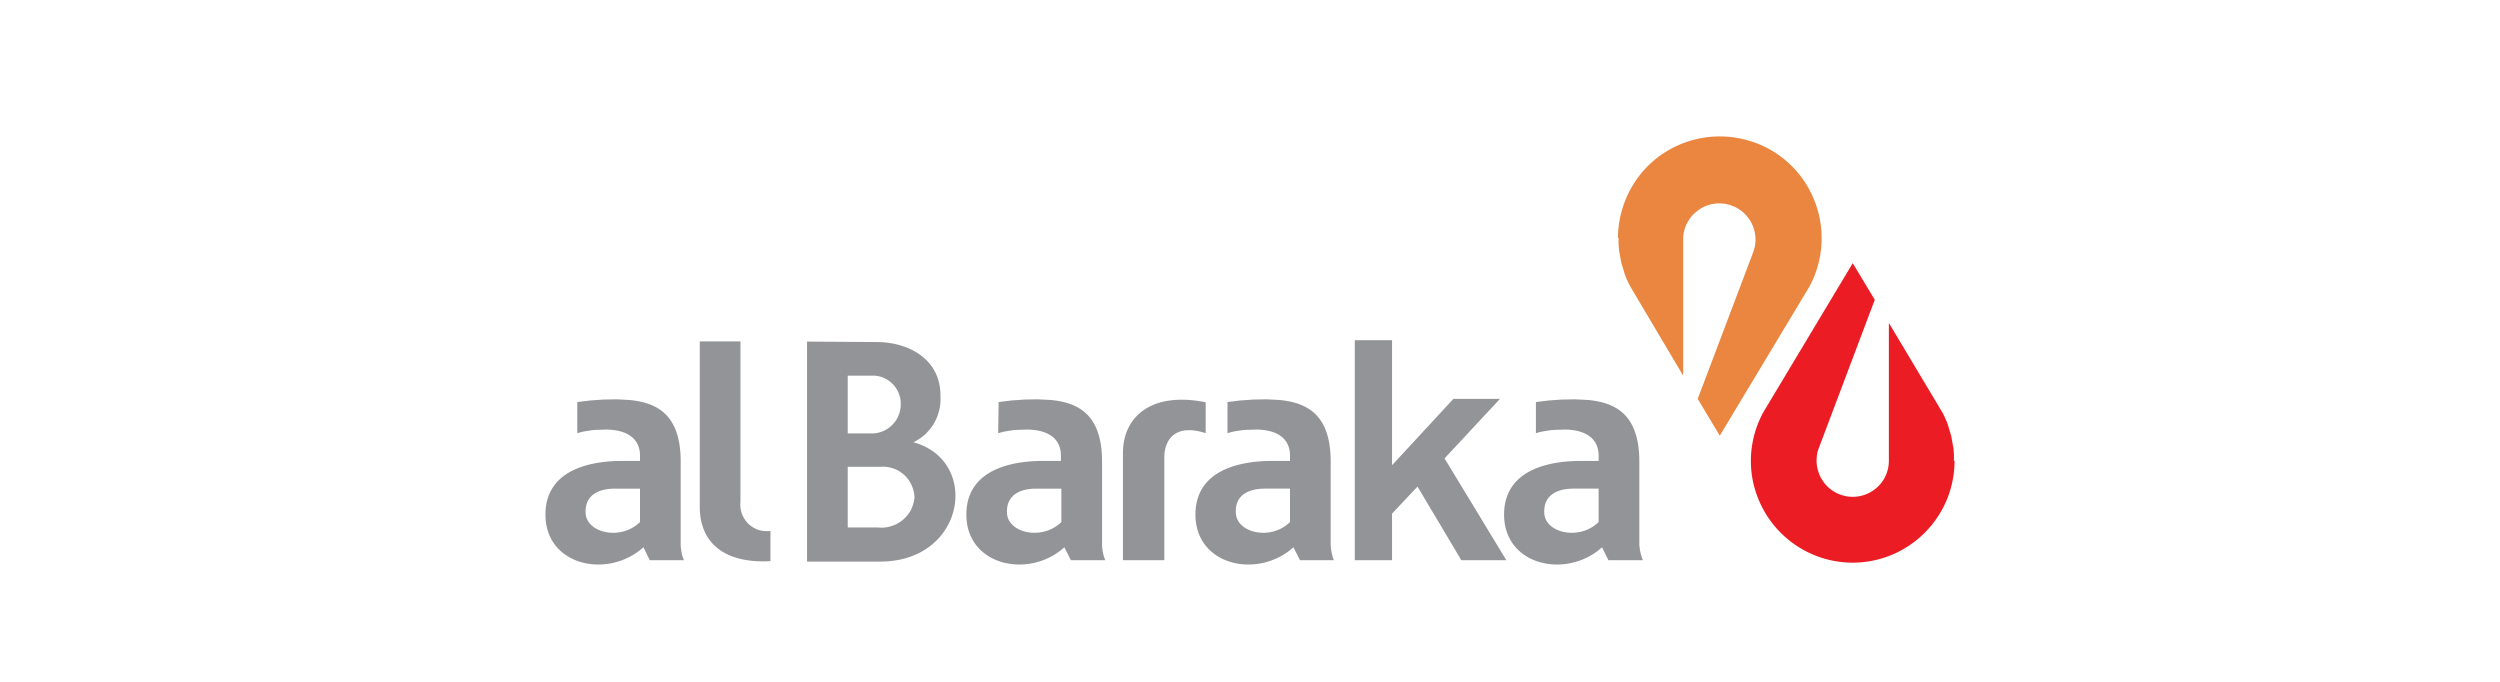 <svg xmlns="http://www.w3.org/2000/svg" baseProfile="tiny-ps" width="110" height="30" fill-rule="evenodd" xmlns:v="https://vecta.io/nano"><path d="M71.19 10.47c.01-1.38.64-2.68 1.73-3.53a4.5 4.5 0 0 1 3.85-.8c1.34.33 2.45 1.27 3 2.53.56 1.27.5 2.72-.15 3.93l-3.95 6.57-.97-1.62 2.44-6.45a1.59 1.59 0 0 0-1.18-2.12c-.45-.09-.93.02-1.29.31a1.57 1.57 0 0 0-.61 1.18v6.06l-2.33-3.93c-.09-.16-.16-.33-.23-.5l-.16-.53-.1-.54c-.02-.19-.03-.37-.02-.56" fill="#ea8640"/><path d="M86 20.28c0 1.38-.64 2.68-1.73 3.53a4.47 4.47 0 0 1-3.85.81c-1.33-.34-2.44-1.27-3-2.54-.56-1.26-.5-2.71.16-3.93l3.94-6.57.97 1.61-2.43 6.44-.06.16c-.02.05-.03.1-.04.15-.01.06-.02.11-.02.16-.01.06-.01.11-.01.17 0 .42.17.82.46 1.12.3.3.71.47 1.13.47s.83-.17 1.13-.47.46-.7.46-1.12v-6.06l2.35 3.93c.09.16.16.33.23.5l.16.53.1.54c.02.19.03.37.02.56" fill="#ec1c24"/><path d="M25.4 17.69l.58-.07.57-.04.58-.01.58.03c1.18.12 2.24.62 2.24 2.71v3.63c0 .06 0 .12.01.18s.01.12.03.18c.01.06.02.12.04.18l.06.17h-1.5l-.28-.57c-1.55 1.4-4.31.83-4.31-1.44 0-2.28 2.64-2.36 3.4-2.36h.76v-.23c0-.68-.47-1.13-1.47-1.15l-.33.01c-.11 0-.21.01-.32.02l-.32.05c-.11.02-.21.05-.32.08v-1.37zm2.76 3.81h-1.11c-.67 0-1.34.26-1.28 1.1.06.85 1.54 1.2 2.39.37V21.5zm4.42-6.48v7.08c-.02.18.01.36.07.52a1.23 1.23 0 0 0 .28.43 1.29 1.29 0 0 0 .45.27c.17.05.35.06.52.04v1.33c-2.01.11-3.11-.79-3.11-2.39v-7.28h1.79zm11.36 2.67l.57-.07.58-.04.58-.01.58.03c1.18.12 2.24.62 2.24 2.71v3.63c0 .06 0 .12.01.18s.01.12.03.18c.01.06.02.12.04.18l.06.17h-1.51l-.29-.57c-1.54 1.4-4.31.83-4.31-1.44 0-2.28 2.64-2.36 3.4-2.36h.76v-.23c0-.68-.46-1.13-1.47-1.15l-.32.01c-.11 0-.22.01-.33.02l-.32.05c-.11.02-.21.05-.32.08l.02-1.37zm2.76 3.81h-1.12c-.66 0-1.33.26-1.27 1.1.06.85 1.54 1.2 2.39.37V21.5zm2.71 3.15v-4.72c0-1.6 1.26-2.71 3.64-2.23v1.36c-1.31-.43-1.82.26-1.82 1.07v4.52h-1.82zm4.6-6.96l.57-.07.58-.04.57-.01.58.03c1.18.12 2.24.62 2.24 2.71v3.63c0 .06.01.12.01.18l.03.18c.01.06.03.12.04.18l.06.17H57.2l-.29-.57c-1.54 1.4-4.31.83-4.31-1.44 0-2.28 2.64-2.36 3.4-2.36h.76v-.23c0-.68-.46-1.13-1.46-1.15l-.33.01c-.11 0-.22.01-.33.02l-.32.05a3.53 3.53 0 0 0-.31.08v-1.37zm2.75 3.81h-1.11c-.67 0-1.34.26-1.27 1.1.06.85 1.54 1.2 2.38.37V21.5zm-18.19-6.45c1.38 0 2.81.73 2.81 2.35.01.21 0 .43-.05.63-.05.21-.12.4-.23.59-.1.18-.24.34-.39.49a2.26 2.26 0 0 1-.52.35c2.96.81 2.29 5.25-1.46 5.25h-3.22v-9.68l3.06.02zm-1.27 4.02h1.08c.17 0 .33-.04.48-.1.15-.07.29-.16.4-.28a1.09 1.09 0 0 0 .27-.4 1.15 1.15 0 0 0 .1-.48c.01-.17-.02-.33-.08-.49s-.15-.3-.27-.42c-.11-.12-.25-.21-.41-.28-.15-.06-.32-.1-.49-.09H37.3v2.54zm0 4.14h1.35c.19.02.38 0 .56-.06.19-.05.36-.15.51-.27.14-.12.27-.27.36-.44.08-.17.14-.36.16-.55-.01-.19-.05-.37-.13-.54-.08-.18-.19-.33-.33-.46-.14-.12-.3-.22-.48-.28s-.37-.09-.56-.07H37.3v2.67zm30.28-5.52l.57-.07.58-.04.58-.01.58.03c1.18.12 2.24.62 2.24 2.71v3.63c0 .06.01.12.02.18 0 .06.01.12.03.18a1.21 1.21 0 0 0 .05.18c.01.06.04.12.06.17h-1.52l-.28-.57c-1.54 1.4-4.31.83-4.31-1.44 0-2.28 2.64-2.36 3.4-2.36h.76v-.23c0-.68-.47-1.13-1.47-1.15l-.33.01c-.11 0-.21.01-.32.02l-.32.05a2.99 2.99 0 0 0-.32.08v-1.37zm2.76 3.81h-1.12c-.66 0-1.33.26-1.27 1.1.06.85 1.54 1.2 2.39.37V21.5zm-6.39-3.95H66l-2.44 2.62 2.72 4.48H64.3l-1.93-3.24-1.12 1.19v2.05h-1.64v-9.68h1.64v5.5l2.7-2.92z" fill="#929497"/></svg>